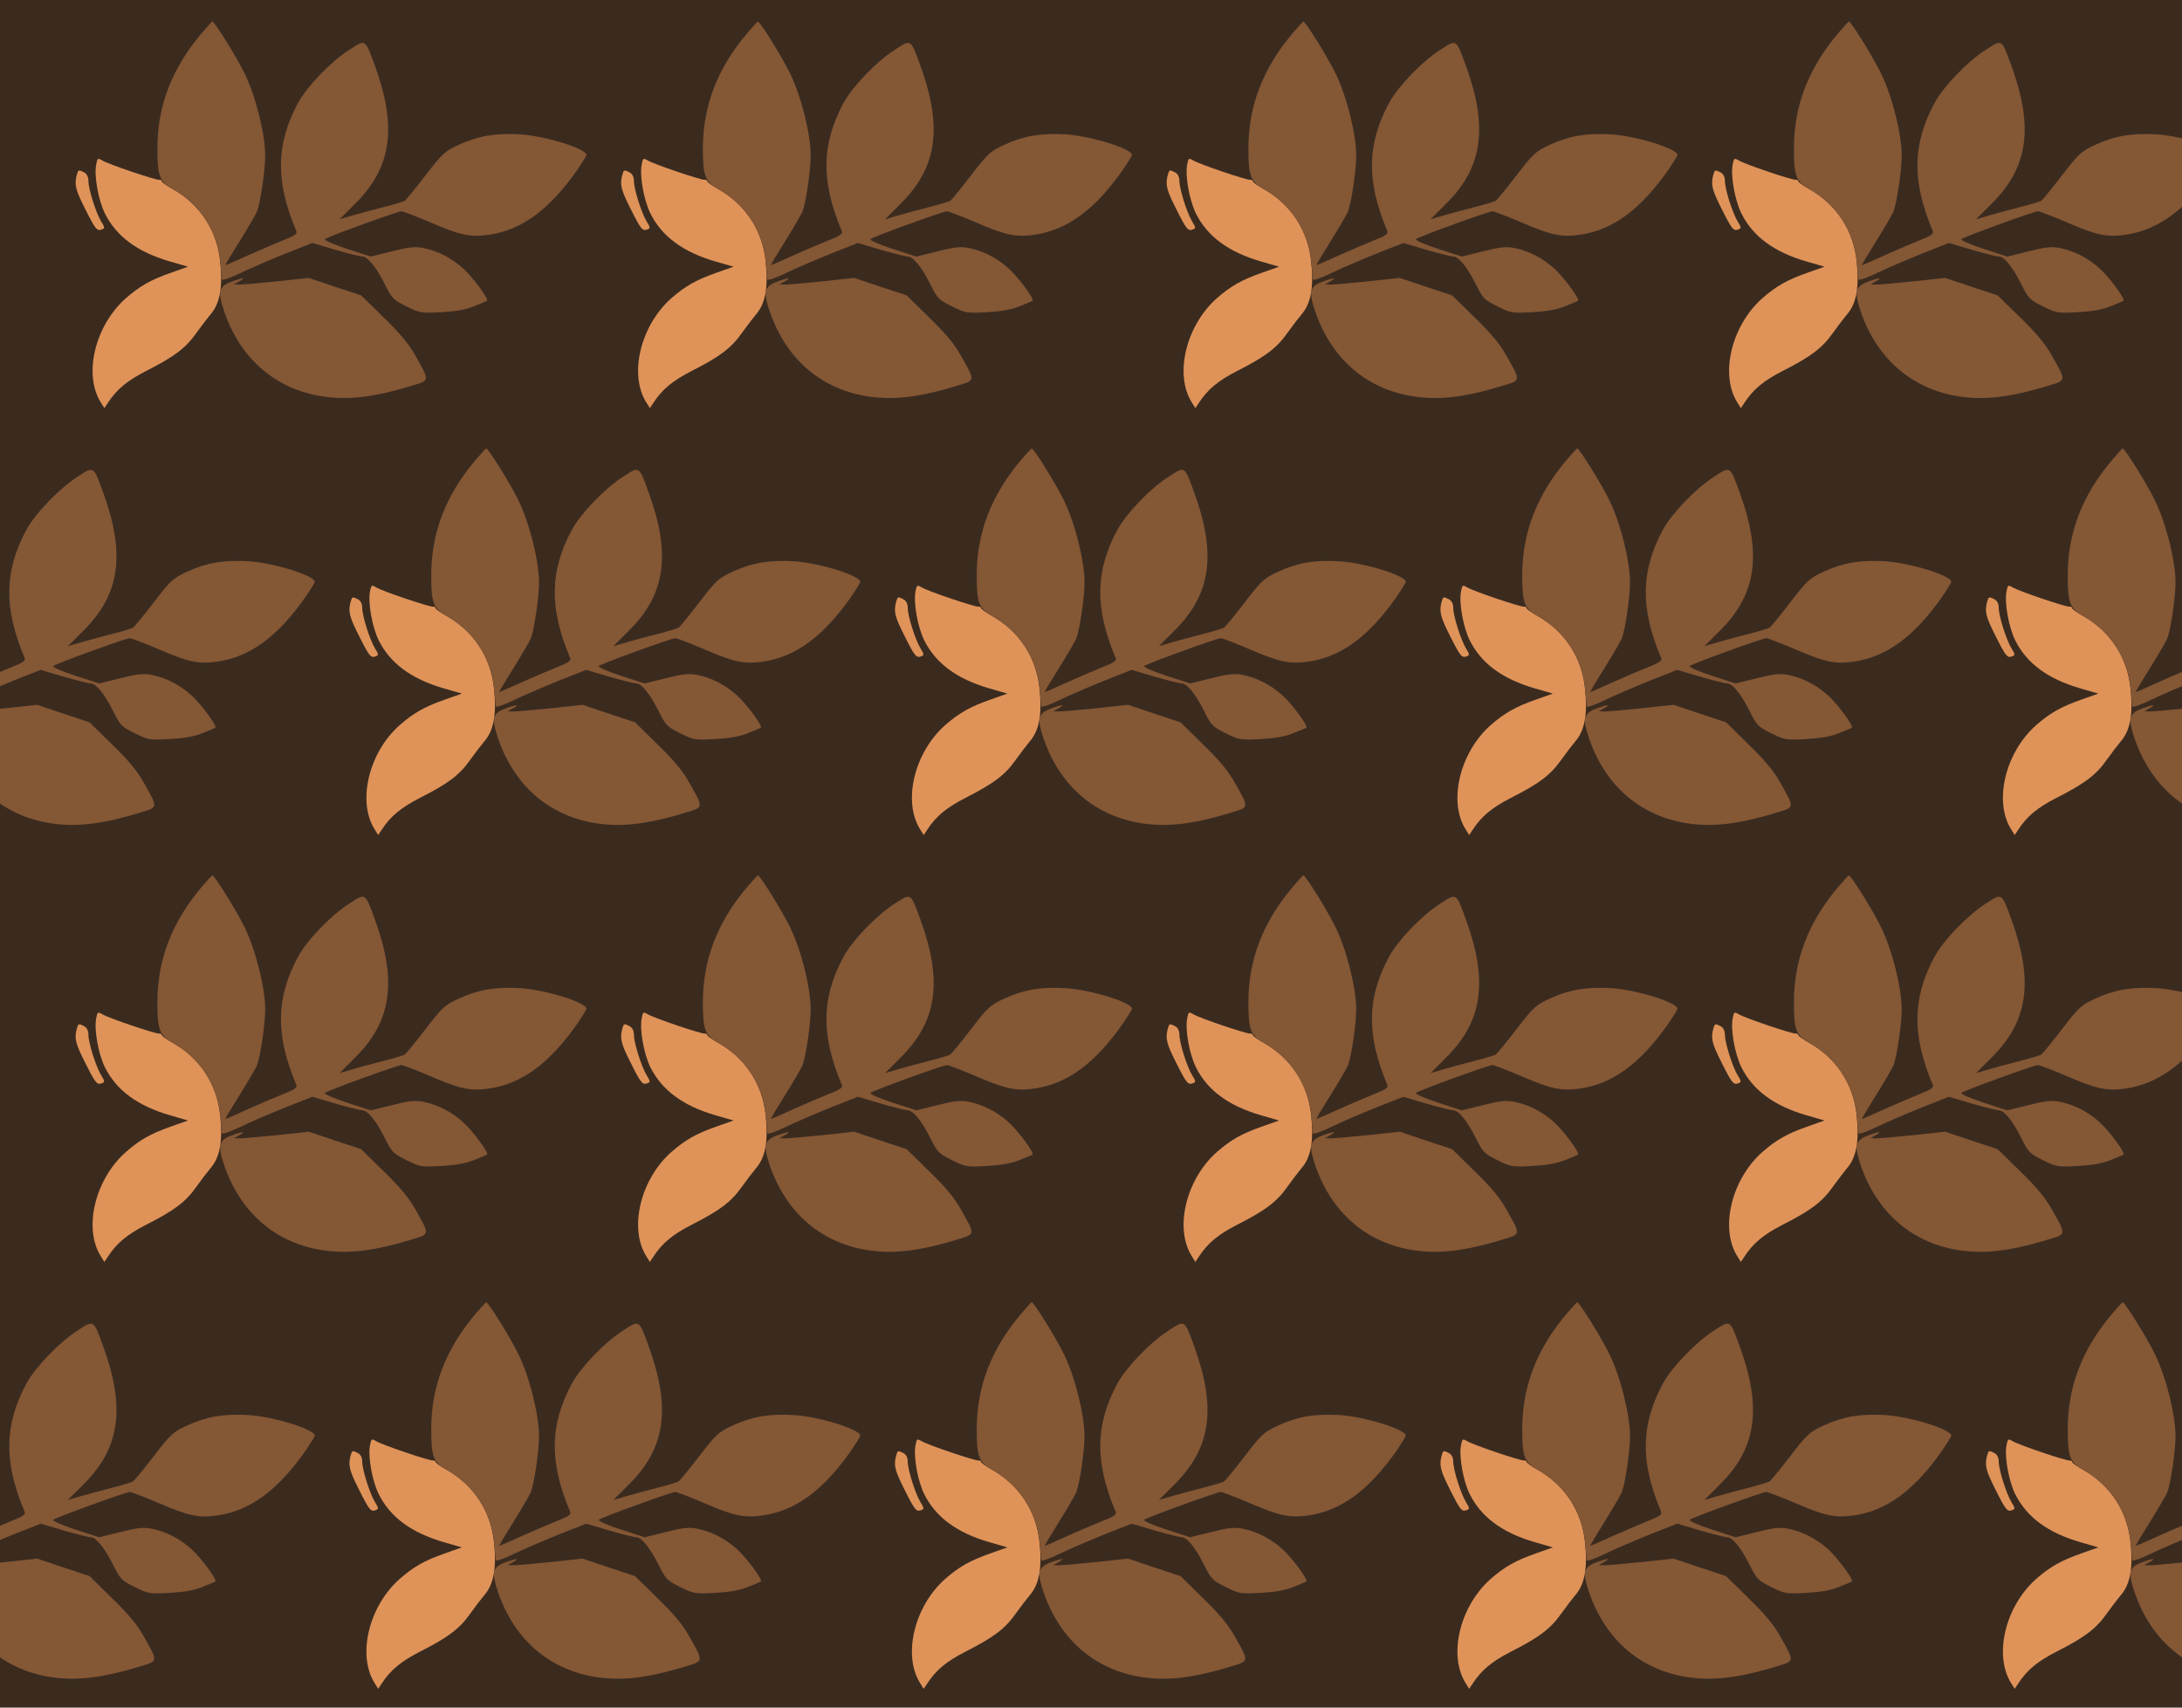 <?xml version="1.0" standalone="no"?>
<!DOCTYPE svg PUBLIC "-//W3C//DTD SVG 20010904//EN"
 "http://www.w3.org/TR/2001/REC-SVG-20010904/DTD/svg10.dtd">
<svg version="1.0" xmlns="http://www.w3.org/2000/svg" width="1012pt" height="792pt" viewBox="0 0 1012 792" preserveAspectRatio = "xMidYMid meet" >
<rect width="1012" height="792" fill="#3B2B1F"/>
<g id="row0" transform="translate(33,0.0)">
<g id="0" transform="translate(0.0,0)scale(1,1)">

<path d="M26 1168 c-12 -45 -5 -70 39 -157 48 -96 55 -104 78 -95 14 5 13 10 -4 37 -24 40 -59 150 -59 188 0 18 -7 32 -19 39 -27 14 -28 13 -35 -12z" transform="translate(0,198) scale(0.1,-0.1)" stroke="none" fill="#DF9359"/>

<path d="M740 672 c-55 -21 -61 -45 -31 -134 73 -216 230 -356 441 -394 124 -22 248 -9 433 48 81 24 80 21 15 136 -31 56 -71 104 -148 179 l-105 103 -121 40 -122 41 -147 -16 c-81 -8 -159 -15 -174 -15 l-26 1 25 14 c34 19 15 18 -40 -3z" transform="translate(0,198) scale(0.1,-0.1)" stroke="none" fill="#845735"/>

<path d="M116 1216 c-10 -52 10 -163 40 -225 53 -107 151 -180 303 -224 l83 -24 -79 -28 c-94 -33 -145 -62 -209 -118 -144 -127 -199 -356 -115 -486 l15 -24 16 24 c41 63 89 103 179 149 130 66 183 106 232 176 23 32 52 70 64 84 45 51 59 127 46 248 -15 143 -93 263 -218 334 -29 16 -53 33 -53 38 0 4 -6 7 -12 6 -18 -1 -238 73 -264 90 -21 12 -22 11 -28 -20z" transform="translate(0,198) scale(0.1,-0.1)" stroke="none" fill="#DF9359"/>

<path d="M607 1828 c-140 -165 -207 -339 -207 -537 0 -128 10 -153 73 -189 123 -70 203 -192 218 -329 4 -43 8 -83 8 -89 1 -7 40 7 89 31 48 23 142 63 209 90 l122 48 108 -32 c59 -17 115 -31 124 -31 24 0 64 -49 103 -127 34 -68 39 -73 101 -104 63 -31 68 -32 162 -27 68 4 115 12 153 28 30 12 57 23 59 25 8 9 -65 108 -110 149 -55 50 -120 83 -187 96 -38 7 -66 4 -145 -16 l-97 -24 -111 36 c-64 21 -107 40 -102 45 10 10 337 129 355 129 7 0 67 -23 133 -51 139 -60 186 -70 272 -58 153 22 281 116 412 303 22 33 41 63 41 67 0 30 -193 89 -310 96 -115 6 -191 -7 -283 -49 -64 -30 -75 -39 -154 -142 -47 -61 -90 -114 -97 -118 -6 -3 -47 -16 -91 -27 -44 -11 -109 -29 -145 -39 l-65 -19 76 76 c165 166 191 350 89 633 -47 129 -43 127 -120 77 -86 -55 -197 -171 -238 -247 -103 -192 -105 -363 -8 -593 6 -13 -6 -22 -57 -42 -35 -14 -110 -46 -166 -71 -55 -25 -103 -46 -105 -46 -3 0 27 50 66 112 38 61 74 123 80 137 16 42 38 191 38 259 0 99 -43 273 -95 380 -37 77 -140 242 -150 242 -2 0 -24 -24 -48 -52z" transform="translate(0,198) scale(0.1,-0.1)" stroke="none" fill="#845735"/>

</g>

<g id="1" transform="translate(253.0,0)scale(1,1)">

<path d="M26 1168 c-12 -45 -5 -70 39 -157 48 -96 55 -104 78 -95 14 5 13 10 -4 37 -24 40 -59 150 -59 188 0 18 -7 32 -19 39 -27 14 -28 13 -35 -12z" transform="translate(0,198) scale(0.1,-0.1)" stroke="none" fill="#DF9359"/>

<path d="M740 672 c-55 -21 -61 -45 -31 -134 73 -216 230 -356 441 -394 124 -22 248 -9 433 48 81 24 80 21 15 136 -31 56 -71 104 -148 179 l-105 103 -121 40 -122 41 -147 -16 c-81 -8 -159 -15 -174 -15 l-26 1 25 14 c34 19 15 18 -40 -3z" transform="translate(0,198) scale(0.1,-0.1)" stroke="none" fill="#845735"/>

<path d="M116 1216 c-10 -52 10 -163 40 -225 53 -107 151 -180 303 -224 l83 -24 -79 -28 c-94 -33 -145 -62 -209 -118 -144 -127 -199 -356 -115 -486 l15 -24 16 24 c41 63 89 103 179 149 130 66 183 106 232 176 23 32 52 70 64 84 45 51 59 127 46 248 -15 143 -93 263 -218 334 -29 16 -53 33 -53 38 0 4 -6 7 -12 6 -18 -1 -238 73 -264 90 -21 12 -22 11 -28 -20z" transform="translate(0,198) scale(0.1,-0.1)" stroke="none" fill="#DF9359"/>

<path d="M607 1828 c-140 -165 -207 -339 -207 -537 0 -128 10 -153 73 -189 123 -70 203 -192 218 -329 4 -43 8 -83 8 -89 1 -7 40 7 89 31 48 23 142 63 209 90 l122 48 108 -32 c59 -17 115 -31 124 -31 24 0 64 -49 103 -127 34 -68 39 -73 101 -104 63 -31 68 -32 162 -27 68 4 115 12 153 28 30 12 57 23 59 25 8 9 -65 108 -110 149 -55 50 -120 83 -187 96 -38 7 -66 4 -145 -16 l-97 -24 -111 36 c-64 21 -107 40 -102 45 10 10 337 129 355 129 7 0 67 -23 133 -51 139 -60 186 -70 272 -58 153 22 281 116 412 303 22 33 41 63 41 67 0 30 -193 89 -310 96 -115 6 -191 -7 -283 -49 -64 -30 -75 -39 -154 -142 -47 -61 -90 -114 -97 -118 -6 -3 -47 -16 -91 -27 -44 -11 -109 -29 -145 -39 l-65 -19 76 76 c165 166 191 350 89 633 -47 129 -43 127 -120 77 -86 -55 -197 -171 -238 -247 -103 -192 -105 -363 -8 -593 6 -13 -6 -22 -57 -42 -35 -14 -110 -46 -166 -71 -55 -25 -103 -46 -105 -46 -3 0 27 50 66 112 38 61 74 123 80 137 16 42 38 191 38 259 0 99 -43 273 -95 380 -37 77 -140 242 -150 242 -2 0 -24 -24 -48 -52z" transform="translate(0,198) scale(0.1,-0.1)" stroke="none" fill="#845735"/>

</g>

<g id="2" transform="translate(506.0,0)scale(1,1)">

<path d="M26 1168 c-12 -45 -5 -70 39 -157 48 -96 55 -104 78 -95 14 5 13 10 -4 37 -24 40 -59 150 -59 188 0 18 -7 32 -19 39 -27 14 -28 13 -35 -12z" transform="translate(0,198) scale(0.1,-0.1)" stroke="none" fill="#DF9359"/>

<path d="M740 672 c-55 -21 -61 -45 -31 -134 73 -216 230 -356 441 -394 124 -22 248 -9 433 48 81 24 80 21 15 136 -31 56 -71 104 -148 179 l-105 103 -121 40 -122 41 -147 -16 c-81 -8 -159 -15 -174 -15 l-26 1 25 14 c34 19 15 18 -40 -3z" transform="translate(0,198) scale(0.1,-0.1)" stroke="none" fill="#845735"/>

<path d="M116 1216 c-10 -52 10 -163 40 -225 53 -107 151 -180 303 -224 l83 -24 -79 -28 c-94 -33 -145 -62 -209 -118 -144 -127 -199 -356 -115 -486 l15 -24 16 24 c41 63 89 103 179 149 130 66 183 106 232 176 23 32 52 70 64 84 45 51 59 127 46 248 -15 143 -93 263 -218 334 -29 16 -53 33 -53 38 0 4 -6 7 -12 6 -18 -1 -238 73 -264 90 -21 12 -22 11 -28 -20z" transform="translate(0,198) scale(0.1,-0.1)" stroke="none" fill="#DF9359"/>

<path d="M607 1828 c-140 -165 -207 -339 -207 -537 0 -128 10 -153 73 -189 123 -70 203 -192 218 -329 4 -43 8 -83 8 -89 1 -7 40 7 89 31 48 23 142 63 209 90 l122 48 108 -32 c59 -17 115 -31 124 -31 24 0 64 -49 103 -127 34 -68 39 -73 101 -104 63 -31 68 -32 162 -27 68 4 115 12 153 28 30 12 57 23 59 25 8 9 -65 108 -110 149 -55 50 -120 83 -187 96 -38 7 -66 4 -145 -16 l-97 -24 -111 36 c-64 21 -107 40 -102 45 10 10 337 129 355 129 7 0 67 -23 133 -51 139 -60 186 -70 272 -58 153 22 281 116 412 303 22 33 41 63 41 67 0 30 -193 89 -310 96 -115 6 -191 -7 -283 -49 -64 -30 -75 -39 -154 -142 -47 -61 -90 -114 -97 -118 -6 -3 -47 -16 -91 -27 -44 -11 -109 -29 -145 -39 l-65 -19 76 76 c165 166 191 350 89 633 -47 129 -43 127 -120 77 -86 -55 -197 -171 -238 -247 -103 -192 -105 -363 -8 -593 6 -13 -6 -22 -57 -42 -35 -14 -110 -46 -166 -71 -55 -25 -103 -46 -105 -46 -3 0 27 50 66 112 38 61 74 123 80 137 16 42 38 191 38 259 0 99 -43 273 -95 380 -37 77 -140 242 -150 242 -2 0 -24 -24 -48 -52z" transform="translate(0,198) scale(0.1,-0.1)" stroke="none" fill="#845735"/>

</g>

<g id="3" transform="translate(759.0,0)scale(1,1)">

<path d="M26 1168 c-12 -45 -5 -70 39 -157 48 -96 55 -104 78 -95 14 5 13 10 -4 37 -24 40 -59 150 -59 188 0 18 -7 32 -19 39 -27 14 -28 13 -35 -12z" transform="translate(0,198) scale(0.1,-0.1)" stroke="none" fill="#DF9359"/>

<path d="M740 672 c-55 -21 -61 -45 -31 -134 73 -216 230 -356 441 -394 124 -22 248 -9 433 48 81 24 80 21 15 136 -31 56 -71 104 -148 179 l-105 103 -121 40 -122 41 -147 -16 c-81 -8 -159 -15 -174 -15 l-26 1 25 14 c34 19 15 18 -40 -3z" transform="translate(0,198) scale(0.1,-0.1)" stroke="none" fill="#845735"/>

<path d="M116 1216 c-10 -52 10 -163 40 -225 53 -107 151 -180 303 -224 l83 -24 -79 -28 c-94 -33 -145 -62 -209 -118 -144 -127 -199 -356 -115 -486 l15 -24 16 24 c41 63 89 103 179 149 130 66 183 106 232 176 23 32 52 70 64 84 45 51 59 127 46 248 -15 143 -93 263 -218 334 -29 16 -53 33 -53 38 0 4 -6 7 -12 6 -18 -1 -238 73 -264 90 -21 12 -22 11 -28 -20z" transform="translate(0,198) scale(0.1,-0.1)" stroke="none" fill="#DF9359"/>

<path d="M607 1828 c-140 -165 -207 -339 -207 -537 0 -128 10 -153 73 -189 123 -70 203 -192 218 -329 4 -43 8 -83 8 -89 1 -7 40 7 89 31 48 23 142 63 209 90 l122 48 108 -32 c59 -17 115 -31 124 -31 24 0 64 -49 103 -127 34 -68 39 -73 101 -104 63 -31 68 -32 162 -27 68 4 115 12 153 28 30 12 57 23 59 25 8 9 -65 108 -110 149 -55 50 -120 83 -187 96 -38 7 -66 4 -145 -16 l-97 -24 -111 36 c-64 21 -107 40 -102 45 10 10 337 129 355 129 7 0 67 -23 133 -51 139 -60 186 -70 272 -58 153 22 281 116 412 303 22 33 41 63 41 67 0 30 -193 89 -310 96 -115 6 -191 -7 -283 -49 -64 -30 -75 -39 -154 -142 -47 -61 -90 -114 -97 -118 -6 -3 -47 -16 -91 -27 -44 -11 -109 -29 -145 -39 l-65 -19 76 76 c165 166 191 350 89 633 -47 129 -43 127 -120 77 -86 -55 -197 -171 -238 -247 -103 -192 -105 -363 -8 -593 6 -13 -6 -22 -57 -42 -35 -14 -110 -46 -166 -71 -55 -25 -103 -46 -105 -46 -3 0 27 50 66 112 38 61 74 123 80 137 16 42 38 191 38 259 0 99 -43 273 -95 380 -37 77 -140 242 -150 242 -2 0 -24 -24 -48 -52z" transform="translate(0,198) scale(0.1,-0.1)" stroke="none" fill="#845735"/>

</g>

<g id="4" transform="translate(1012.0,0)scale(1,1)">

<path d="M26 1168 c-12 -45 -5 -70 39 -157 48 -96 55 -104 78 -95 14 5 13 10 -4 37 -24 40 -59 150 -59 188 0 18 -7 32 -19 39 -27 14 -28 13 -35 -12z" transform="translate(0,198) scale(0.1,-0.1)" stroke="none" fill="#DF9359"/>

<path d="M740 672 c-55 -21 -61 -45 -31 -134 73 -216 230 -356 441 -394 124 -22 248 -9 433 48 81 24 80 21 15 136 -31 56 -71 104 -148 179 l-105 103 -121 40 -122 41 -147 -16 c-81 -8 -159 -15 -174 -15 l-26 1 25 14 c34 19 15 18 -40 -3z" transform="translate(0,198) scale(0.1,-0.1)" stroke="none" fill="#845735"/>

<path d="M116 1216 c-10 -52 10 -163 40 -225 53 -107 151 -180 303 -224 l83 -24 -79 -28 c-94 -33 -145 -62 -209 -118 -144 -127 -199 -356 -115 -486 l15 -24 16 24 c41 63 89 103 179 149 130 66 183 106 232 176 23 32 52 70 64 84 45 51 59 127 46 248 -15 143 -93 263 -218 334 -29 16 -53 33 -53 38 0 4 -6 7 -12 6 -18 -1 -238 73 -264 90 -21 12 -22 11 -28 -20z" transform="translate(0,198) scale(0.1,-0.1)" stroke="none" fill="#DF9359"/>

<path d="M607 1828 c-140 -165 -207 -339 -207 -537 0 -128 10 -153 73 -189 123 -70 203 -192 218 -329 4 -43 8 -83 8 -89 1 -7 40 7 89 31 48 23 142 63 209 90 l122 48 108 -32 c59 -17 115 -31 124 -31 24 0 64 -49 103 -127 34 -68 39 -73 101 -104 63 -31 68 -32 162 -27 68 4 115 12 153 28 30 12 57 23 59 25 8 9 -65 108 -110 149 -55 50 -120 83 -187 96 -38 7 -66 4 -145 -16 l-97 -24 -111 36 c-64 21 -107 40 -102 45 10 10 337 129 355 129 7 0 67 -23 133 -51 139 -60 186 -70 272 -58 153 22 281 116 412 303 22 33 41 63 41 67 0 30 -193 89 -310 96 -115 6 -191 -7 -283 -49 -64 -30 -75 -39 -154 -142 -47 -61 -90 -114 -97 -118 -6 -3 -47 -16 -91 -27 -44 -11 -109 -29 -145 -39 l-65 -19 76 76 c165 166 191 350 89 633 -47 129 -43 127 -120 77 -86 -55 -197 -171 -238 -247 -103 -192 -105 -363 -8 -593 6 -13 -6 -22 -57 -42 -35 -14 -110 -46 -166 -71 -55 -25 -103 -46 -105 -46 -3 0 27 50 66 112 38 61 74 123 80 137 16 42 38 191 38 259 0 99 -43 273 -95 380 -37 77 -140 242 -150 242 -2 0 -24 -24 -48 -52z" transform="translate(0,198) scale(0.1,-0.1)" stroke="none" fill="#845735"/>

</g>

</g>
<g id="row1" transform="translate(-93,198.0)">
<g id="0" transform="translate(0.0,0)scale(1,1)">

<path d="M26 1168 c-12 -45 -5 -70 39 -157 48 -96 55 -104 78 -95 14 5 13 10 -4 37 -24 40 -59 150 -59 188 0 18 -7 32 -19 39 -27 14 -28 13 -35 -12z" transform="translate(0,198) scale(0.1,-0.1)" stroke="none" fill="#DF9359"/>

<path d="M740 672 c-55 -21 -61 -45 -31 -134 73 -216 230 -356 441 -394 124 -22 248 -9 433 48 81 24 80 21 15 136 -31 56 -71 104 -148 179 l-105 103 -121 40 -122 41 -147 -16 c-81 -8 -159 -15 -174 -15 l-26 1 25 14 c34 19 15 18 -40 -3z" transform="translate(0,198) scale(0.1,-0.1)" stroke="none" fill="#845735"/>

<path d="M116 1216 c-10 -52 10 -163 40 -225 53 -107 151 -180 303 -224 l83 -24 -79 -28 c-94 -33 -145 -62 -209 -118 -144 -127 -199 -356 -115 -486 l15 -24 16 24 c41 63 89 103 179 149 130 66 183 106 232 176 23 32 52 70 64 84 45 51 59 127 46 248 -15 143 -93 263 -218 334 -29 16 -53 33 -53 38 0 4 -6 7 -12 6 -18 -1 -238 73 -264 90 -21 12 -22 11 -28 -20z" transform="translate(0,198) scale(0.1,-0.1)" stroke="none" fill="#DF9359"/>

<path d="M607 1828 c-140 -165 -207 -339 -207 -537 0 -128 10 -153 73 -189 123 -70 203 -192 218 -329 4 -43 8 -83 8 -89 1 -7 40 7 89 31 48 23 142 63 209 90 l122 48 108 -32 c59 -17 115 -31 124 -31 24 0 64 -49 103 -127 34 -68 39 -73 101 -104 63 -31 68 -32 162 -27 68 4 115 12 153 28 30 12 57 23 59 25 8 9 -65 108 -110 149 -55 50 -120 83 -187 96 -38 7 -66 4 -145 -16 l-97 -24 -111 36 c-64 21 -107 40 -102 45 10 10 337 129 355 129 7 0 67 -23 133 -51 139 -60 186 -70 272 -58 153 22 281 116 412 303 22 33 41 63 41 67 0 30 -193 89 -310 96 -115 6 -191 -7 -283 -49 -64 -30 -75 -39 -154 -142 -47 -61 -90 -114 -97 -118 -6 -3 -47 -16 -91 -27 -44 -11 -109 -29 -145 -39 l-65 -19 76 76 c165 166 191 350 89 633 -47 129 -43 127 -120 77 -86 -55 -197 -171 -238 -247 -103 -192 -105 -363 -8 -593 6 -13 -6 -22 -57 -42 -35 -14 -110 -46 -166 -71 -55 -25 -103 -46 -105 -46 -3 0 27 50 66 112 38 61 74 123 80 137 16 42 38 191 38 259 0 99 -43 273 -95 380 -37 77 -140 242 -150 242 -2 0 -24 -24 -48 -52z" transform="translate(0,198) scale(0.1,-0.1)" stroke="none" fill="#845735"/>

</g>

<g id="1" transform="translate(253.0,0)scale(1,1)">

<path d="M26 1168 c-12 -45 -5 -70 39 -157 48 -96 55 -104 78 -95 14 5 13 10 -4 37 -24 40 -59 150 -59 188 0 18 -7 32 -19 39 -27 14 -28 13 -35 -12z" transform="translate(0,198) scale(0.1,-0.1)" stroke="none" fill="#DF9359"/>

<path d="M740 672 c-55 -21 -61 -45 -31 -134 73 -216 230 -356 441 -394 124 -22 248 -9 433 48 81 24 80 21 15 136 -31 56 -71 104 -148 179 l-105 103 -121 40 -122 41 -147 -16 c-81 -8 -159 -15 -174 -15 l-26 1 25 14 c34 19 15 18 -40 -3z" transform="translate(0,198) scale(0.1,-0.1)" stroke="none" fill="#845735"/>

<path d="M116 1216 c-10 -52 10 -163 40 -225 53 -107 151 -180 303 -224 l83 -24 -79 -28 c-94 -33 -145 -62 -209 -118 -144 -127 -199 -356 -115 -486 l15 -24 16 24 c41 63 89 103 179 149 130 66 183 106 232 176 23 32 52 70 64 84 45 51 59 127 46 248 -15 143 -93 263 -218 334 -29 16 -53 33 -53 38 0 4 -6 7 -12 6 -18 -1 -238 73 -264 90 -21 12 -22 11 -28 -20z" transform="translate(0,198) scale(0.1,-0.1)" stroke="none" fill="#DF9359"/>

<path d="M607 1828 c-140 -165 -207 -339 -207 -537 0 -128 10 -153 73 -189 123 -70 203 -192 218 -329 4 -43 8 -83 8 -89 1 -7 40 7 89 31 48 23 142 63 209 90 l122 48 108 -32 c59 -17 115 -31 124 -31 24 0 64 -49 103 -127 34 -68 39 -73 101 -104 63 -31 68 -32 162 -27 68 4 115 12 153 28 30 12 57 23 59 25 8 9 -65 108 -110 149 -55 50 -120 83 -187 96 -38 7 -66 4 -145 -16 l-97 -24 -111 36 c-64 21 -107 40 -102 45 10 10 337 129 355 129 7 0 67 -23 133 -51 139 -60 186 -70 272 -58 153 22 281 116 412 303 22 33 41 63 41 67 0 30 -193 89 -310 96 -115 6 -191 -7 -283 -49 -64 -30 -75 -39 -154 -142 -47 -61 -90 -114 -97 -118 -6 -3 -47 -16 -91 -27 -44 -11 -109 -29 -145 -39 l-65 -19 76 76 c165 166 191 350 89 633 -47 129 -43 127 -120 77 -86 -55 -197 -171 -238 -247 -103 -192 -105 -363 -8 -593 6 -13 -6 -22 -57 -42 -35 -14 -110 -46 -166 -71 -55 -25 -103 -46 -105 -46 -3 0 27 50 66 112 38 61 74 123 80 137 16 42 38 191 38 259 0 99 -43 273 -95 380 -37 77 -140 242 -150 242 -2 0 -24 -24 -48 -52z" transform="translate(0,198) scale(0.1,-0.1)" stroke="none" fill="#845735"/>

</g>

<g id="2" transform="translate(506.0,0)scale(1,1)">

<path d="M26 1168 c-12 -45 -5 -70 39 -157 48 -96 55 -104 78 -95 14 5 13 10 -4 37 -24 40 -59 150 -59 188 0 18 -7 32 -19 39 -27 14 -28 13 -35 -12z" transform="translate(0,198) scale(0.1,-0.1)" stroke="none" fill="#DF9359"/>

<path d="M740 672 c-55 -21 -61 -45 -31 -134 73 -216 230 -356 441 -394 124 -22 248 -9 433 48 81 24 80 21 15 136 -31 56 -71 104 -148 179 l-105 103 -121 40 -122 41 -147 -16 c-81 -8 -159 -15 -174 -15 l-26 1 25 14 c34 19 15 18 -40 -3z" transform="translate(0,198) scale(0.1,-0.1)" stroke="none" fill="#845735"/>

<path d="M116 1216 c-10 -52 10 -163 40 -225 53 -107 151 -180 303 -224 l83 -24 -79 -28 c-94 -33 -145 -62 -209 -118 -144 -127 -199 -356 -115 -486 l15 -24 16 24 c41 63 89 103 179 149 130 66 183 106 232 176 23 32 52 70 64 84 45 51 59 127 46 248 -15 143 -93 263 -218 334 -29 16 -53 33 -53 38 0 4 -6 7 -12 6 -18 -1 -238 73 -264 90 -21 12 -22 11 -28 -20z" transform="translate(0,198) scale(0.1,-0.1)" stroke="none" fill="#DF9359"/>

<path d="M607 1828 c-140 -165 -207 -339 -207 -537 0 -128 10 -153 73 -189 123 -70 203 -192 218 -329 4 -43 8 -83 8 -89 1 -7 40 7 89 31 48 23 142 63 209 90 l122 48 108 -32 c59 -17 115 -31 124 -31 24 0 64 -49 103 -127 34 -68 39 -73 101 -104 63 -31 68 -32 162 -27 68 4 115 12 153 28 30 12 57 23 59 25 8 9 -65 108 -110 149 -55 50 -120 83 -187 96 -38 7 -66 4 -145 -16 l-97 -24 -111 36 c-64 21 -107 40 -102 45 10 10 337 129 355 129 7 0 67 -23 133 -51 139 -60 186 -70 272 -58 153 22 281 116 412 303 22 33 41 63 41 67 0 30 -193 89 -310 96 -115 6 -191 -7 -283 -49 -64 -30 -75 -39 -154 -142 -47 -61 -90 -114 -97 -118 -6 -3 -47 -16 -91 -27 -44 -11 -109 -29 -145 -39 l-65 -19 76 76 c165 166 191 350 89 633 -47 129 -43 127 -120 77 -86 -55 -197 -171 -238 -247 -103 -192 -105 -363 -8 -593 6 -13 -6 -22 -57 -42 -35 -14 -110 -46 -166 -71 -55 -25 -103 -46 -105 -46 -3 0 27 50 66 112 38 61 74 123 80 137 16 42 38 191 38 259 0 99 -43 273 -95 380 -37 77 -140 242 -150 242 -2 0 -24 -24 -48 -52z" transform="translate(0,198) scale(0.1,-0.1)" stroke="none" fill="#845735"/>

</g>

<g id="3" transform="translate(759.0,0)scale(1,1)">

<path d="M26 1168 c-12 -45 -5 -70 39 -157 48 -96 55 -104 78 -95 14 5 13 10 -4 37 -24 40 -59 150 -59 188 0 18 -7 32 -19 39 -27 14 -28 13 -35 -12z" transform="translate(0,198) scale(0.1,-0.1)" stroke="none" fill="#DF9359"/>

<path d="M740 672 c-55 -21 -61 -45 -31 -134 73 -216 230 -356 441 -394 124 -22 248 -9 433 48 81 24 80 21 15 136 -31 56 -71 104 -148 179 l-105 103 -121 40 -122 41 -147 -16 c-81 -8 -159 -15 -174 -15 l-26 1 25 14 c34 19 15 18 -40 -3z" transform="translate(0,198) scale(0.1,-0.1)" stroke="none" fill="#845735"/>

<path d="M116 1216 c-10 -52 10 -163 40 -225 53 -107 151 -180 303 -224 l83 -24 -79 -28 c-94 -33 -145 -62 -209 -118 -144 -127 -199 -356 -115 -486 l15 -24 16 24 c41 63 89 103 179 149 130 66 183 106 232 176 23 32 52 70 64 84 45 51 59 127 46 248 -15 143 -93 263 -218 334 -29 16 -53 33 -53 38 0 4 -6 7 -12 6 -18 -1 -238 73 -264 90 -21 12 -22 11 -28 -20z" transform="translate(0,198) scale(0.1,-0.1)" stroke="none" fill="#DF9359"/>

<path d="M607 1828 c-140 -165 -207 -339 -207 -537 0 -128 10 -153 73 -189 123 -70 203 -192 218 -329 4 -43 8 -83 8 -89 1 -7 40 7 89 31 48 23 142 63 209 90 l122 48 108 -32 c59 -17 115 -31 124 -31 24 0 64 -49 103 -127 34 -68 39 -73 101 -104 63 -31 68 -32 162 -27 68 4 115 12 153 28 30 12 57 23 59 25 8 9 -65 108 -110 149 -55 50 -120 83 -187 96 -38 7 -66 4 -145 -16 l-97 -24 -111 36 c-64 21 -107 40 -102 45 10 10 337 129 355 129 7 0 67 -23 133 -51 139 -60 186 -70 272 -58 153 22 281 116 412 303 22 33 41 63 41 67 0 30 -193 89 -310 96 -115 6 -191 -7 -283 -49 -64 -30 -75 -39 -154 -142 -47 -61 -90 -114 -97 -118 -6 -3 -47 -16 -91 -27 -44 -11 -109 -29 -145 -39 l-65 -19 76 76 c165 166 191 350 89 633 -47 129 -43 127 -120 77 -86 -55 -197 -171 -238 -247 -103 -192 -105 -363 -8 -593 6 -13 -6 -22 -57 -42 -35 -14 -110 -46 -166 -71 -55 -25 -103 -46 -105 -46 -3 0 27 50 66 112 38 61 74 123 80 137 16 42 38 191 38 259 0 99 -43 273 -95 380 -37 77 -140 242 -150 242 -2 0 -24 -24 -48 -52z" transform="translate(0,198) scale(0.1,-0.1)" stroke="none" fill="#845735"/>

</g>

<g id="4" transform="translate(1012.0,0)scale(1,1)">

<path d="M26 1168 c-12 -45 -5 -70 39 -157 48 -96 55 -104 78 -95 14 5 13 10 -4 37 -24 40 -59 150 -59 188 0 18 -7 32 -19 39 -27 14 -28 13 -35 -12z" transform="translate(0,198) scale(0.1,-0.1)" stroke="none" fill="#DF9359"/>

<path d="M740 672 c-55 -21 -61 -45 -31 -134 73 -216 230 -356 441 -394 124 -22 248 -9 433 48 81 24 80 21 15 136 -31 56 -71 104 -148 179 l-105 103 -121 40 -122 41 -147 -16 c-81 -8 -159 -15 -174 -15 l-26 1 25 14 c34 19 15 18 -40 -3z" transform="translate(0,198) scale(0.1,-0.1)" stroke="none" fill="#845735"/>

<path d="M116 1216 c-10 -52 10 -163 40 -225 53 -107 151 -180 303 -224 l83 -24 -79 -28 c-94 -33 -145 -62 -209 -118 -144 -127 -199 -356 -115 -486 l15 -24 16 24 c41 63 89 103 179 149 130 66 183 106 232 176 23 32 52 70 64 84 45 51 59 127 46 248 -15 143 -93 263 -218 334 -29 16 -53 33 -53 38 0 4 -6 7 -12 6 -18 -1 -238 73 -264 90 -21 12 -22 11 -28 -20z" transform="translate(0,198) scale(0.1,-0.1)" stroke="none" fill="#DF9359"/>

<path d="M607 1828 c-140 -165 -207 -339 -207 -537 0 -128 10 -153 73 -189 123 -70 203 -192 218 -329 4 -43 8 -83 8 -89 1 -7 40 7 89 31 48 23 142 63 209 90 l122 48 108 -32 c59 -17 115 -31 124 -31 24 0 64 -49 103 -127 34 -68 39 -73 101 -104 63 -31 68 -32 162 -27 68 4 115 12 153 28 30 12 57 23 59 25 8 9 -65 108 -110 149 -55 50 -120 83 -187 96 -38 7 -66 4 -145 -16 l-97 -24 -111 36 c-64 21 -107 40 -102 45 10 10 337 129 355 129 7 0 67 -23 133 -51 139 -60 186 -70 272 -58 153 22 281 116 412 303 22 33 41 63 41 67 0 30 -193 89 -310 96 -115 6 -191 -7 -283 -49 -64 -30 -75 -39 -154 -142 -47 -61 -90 -114 -97 -118 -6 -3 -47 -16 -91 -27 -44 -11 -109 -29 -145 -39 l-65 -19 76 76 c165 166 191 350 89 633 -47 129 -43 127 -120 77 -86 -55 -197 -171 -238 -247 -103 -192 -105 -363 -8 -593 6 -13 -6 -22 -57 -42 -35 -14 -110 -46 -166 -71 -55 -25 -103 -46 -105 -46 -3 0 27 50 66 112 38 61 74 123 80 137 16 42 38 191 38 259 0 99 -43 273 -95 380 -37 77 -140 242 -150 242 -2 0 -24 -24 -48 -52z" transform="translate(0,198) scale(0.1,-0.1)" stroke="none" fill="#845735"/>

</g>

</g>
<g id="row2" transform="translate(33,396.0)">
<g id="0" transform="translate(0.0,0)scale(1,1)">

<path d="M26 1168 c-12 -45 -5 -70 39 -157 48 -96 55 -104 78 -95 14 5 13 10 -4 37 -24 40 -59 150 -59 188 0 18 -7 32 -19 39 -27 14 -28 13 -35 -12z" transform="translate(0,198) scale(0.1,-0.1)" stroke="none" fill="#DF9359"/>

<path d="M740 672 c-55 -21 -61 -45 -31 -134 73 -216 230 -356 441 -394 124 -22 248 -9 433 48 81 24 80 21 15 136 -31 56 -71 104 -148 179 l-105 103 -121 40 -122 41 -147 -16 c-81 -8 -159 -15 -174 -15 l-26 1 25 14 c34 19 15 18 -40 -3z" transform="translate(0,198) scale(0.1,-0.1)" stroke="none" fill="#845735"/>

<path d="M116 1216 c-10 -52 10 -163 40 -225 53 -107 151 -180 303 -224 l83 -24 -79 -28 c-94 -33 -145 -62 -209 -118 -144 -127 -199 -356 -115 -486 l15 -24 16 24 c41 63 89 103 179 149 130 66 183 106 232 176 23 32 52 70 64 84 45 51 59 127 46 248 -15 143 -93 263 -218 334 -29 16 -53 33 -53 38 0 4 -6 7 -12 6 -18 -1 -238 73 -264 90 -21 12 -22 11 -28 -20z" transform="translate(0,198) scale(0.1,-0.1)" stroke="none" fill="#DF9359"/>

<path d="M607 1828 c-140 -165 -207 -339 -207 -537 0 -128 10 -153 73 -189 123 -70 203 -192 218 -329 4 -43 8 -83 8 -89 1 -7 40 7 89 31 48 23 142 63 209 90 l122 48 108 -32 c59 -17 115 -31 124 -31 24 0 64 -49 103 -127 34 -68 39 -73 101 -104 63 -31 68 -32 162 -27 68 4 115 12 153 28 30 12 57 23 59 25 8 9 -65 108 -110 149 -55 50 -120 83 -187 96 -38 7 -66 4 -145 -16 l-97 -24 -111 36 c-64 21 -107 40 -102 45 10 10 337 129 355 129 7 0 67 -23 133 -51 139 -60 186 -70 272 -58 153 22 281 116 412 303 22 33 41 63 41 67 0 30 -193 89 -310 96 -115 6 -191 -7 -283 -49 -64 -30 -75 -39 -154 -142 -47 -61 -90 -114 -97 -118 -6 -3 -47 -16 -91 -27 -44 -11 -109 -29 -145 -39 l-65 -19 76 76 c165 166 191 350 89 633 -47 129 -43 127 -120 77 -86 -55 -197 -171 -238 -247 -103 -192 -105 -363 -8 -593 6 -13 -6 -22 -57 -42 -35 -14 -110 -46 -166 -71 -55 -25 -103 -46 -105 -46 -3 0 27 50 66 112 38 61 74 123 80 137 16 42 38 191 38 259 0 99 -43 273 -95 380 -37 77 -140 242 -150 242 -2 0 -24 -24 -48 -52z" transform="translate(0,198) scale(0.1,-0.1)" stroke="none" fill="#845735"/>

</g>

<g id="1" transform="translate(253.0,0)scale(1,1)">

<path d="M26 1168 c-12 -45 -5 -70 39 -157 48 -96 55 -104 78 -95 14 5 13 10 -4 37 -24 40 -59 150 -59 188 0 18 -7 32 -19 39 -27 14 -28 13 -35 -12z" transform="translate(0,198) scale(0.1,-0.1)" stroke="none" fill="#DF9359"/>

<path d="M740 672 c-55 -21 -61 -45 -31 -134 73 -216 230 -356 441 -394 124 -22 248 -9 433 48 81 24 80 21 15 136 -31 56 -71 104 -148 179 l-105 103 -121 40 -122 41 -147 -16 c-81 -8 -159 -15 -174 -15 l-26 1 25 14 c34 19 15 18 -40 -3z" transform="translate(0,198) scale(0.1,-0.1)" stroke="none" fill="#845735"/>

<path d="M116 1216 c-10 -52 10 -163 40 -225 53 -107 151 -180 303 -224 l83 -24 -79 -28 c-94 -33 -145 -62 -209 -118 -144 -127 -199 -356 -115 -486 l15 -24 16 24 c41 63 89 103 179 149 130 66 183 106 232 176 23 32 52 70 64 84 45 51 59 127 46 248 -15 143 -93 263 -218 334 -29 16 -53 33 -53 38 0 4 -6 7 -12 6 -18 -1 -238 73 -264 90 -21 12 -22 11 -28 -20z" transform="translate(0,198) scale(0.1,-0.1)" stroke="none" fill="#DF9359"/>

<path d="M607 1828 c-140 -165 -207 -339 -207 -537 0 -128 10 -153 73 -189 123 -70 203 -192 218 -329 4 -43 8 -83 8 -89 1 -7 40 7 89 31 48 23 142 63 209 90 l122 48 108 -32 c59 -17 115 -31 124 -31 24 0 64 -49 103 -127 34 -68 39 -73 101 -104 63 -31 68 -32 162 -27 68 4 115 12 153 28 30 12 57 23 59 25 8 9 -65 108 -110 149 -55 50 -120 83 -187 96 -38 7 -66 4 -145 -16 l-97 -24 -111 36 c-64 21 -107 40 -102 45 10 10 337 129 355 129 7 0 67 -23 133 -51 139 -60 186 -70 272 -58 153 22 281 116 412 303 22 33 41 63 41 67 0 30 -193 89 -310 96 -115 6 -191 -7 -283 -49 -64 -30 -75 -39 -154 -142 -47 -61 -90 -114 -97 -118 -6 -3 -47 -16 -91 -27 -44 -11 -109 -29 -145 -39 l-65 -19 76 76 c165 166 191 350 89 633 -47 129 -43 127 -120 77 -86 -55 -197 -171 -238 -247 -103 -192 -105 -363 -8 -593 6 -13 -6 -22 -57 -42 -35 -14 -110 -46 -166 -71 -55 -25 -103 -46 -105 -46 -3 0 27 50 66 112 38 61 74 123 80 137 16 42 38 191 38 259 0 99 -43 273 -95 380 -37 77 -140 242 -150 242 -2 0 -24 -24 -48 -52z" transform="translate(0,198) scale(0.1,-0.1)" stroke="none" fill="#845735"/>

</g>

<g id="2" transform="translate(506.0,0)scale(1,1)">

<path d="M26 1168 c-12 -45 -5 -70 39 -157 48 -96 55 -104 78 -95 14 5 13 10 -4 37 -24 40 -59 150 -59 188 0 18 -7 32 -19 39 -27 14 -28 13 -35 -12z" transform="translate(0,198) scale(0.1,-0.1)" stroke="none" fill="#DF9359"/>

<path d="M740 672 c-55 -21 -61 -45 -31 -134 73 -216 230 -356 441 -394 124 -22 248 -9 433 48 81 24 80 21 15 136 -31 56 -71 104 -148 179 l-105 103 -121 40 -122 41 -147 -16 c-81 -8 -159 -15 -174 -15 l-26 1 25 14 c34 19 15 18 -40 -3z" transform="translate(0,198) scale(0.1,-0.1)" stroke="none" fill="#845735"/>

<path d="M116 1216 c-10 -52 10 -163 40 -225 53 -107 151 -180 303 -224 l83 -24 -79 -28 c-94 -33 -145 -62 -209 -118 -144 -127 -199 -356 -115 -486 l15 -24 16 24 c41 63 89 103 179 149 130 66 183 106 232 176 23 32 52 70 64 84 45 51 59 127 46 248 -15 143 -93 263 -218 334 -29 16 -53 33 -53 38 0 4 -6 7 -12 6 -18 -1 -238 73 -264 90 -21 12 -22 11 -28 -20z" transform="translate(0,198) scale(0.1,-0.1)" stroke="none" fill="#DF9359"/>

<path d="M607 1828 c-140 -165 -207 -339 -207 -537 0 -128 10 -153 73 -189 123 -70 203 -192 218 -329 4 -43 8 -83 8 -89 1 -7 40 7 89 31 48 23 142 63 209 90 l122 48 108 -32 c59 -17 115 -31 124 -31 24 0 64 -49 103 -127 34 -68 39 -73 101 -104 63 -31 68 -32 162 -27 68 4 115 12 153 28 30 12 57 23 59 25 8 9 -65 108 -110 149 -55 50 -120 83 -187 96 -38 7 -66 4 -145 -16 l-97 -24 -111 36 c-64 21 -107 40 -102 45 10 10 337 129 355 129 7 0 67 -23 133 -51 139 -60 186 -70 272 -58 153 22 281 116 412 303 22 33 41 63 41 67 0 30 -193 89 -310 96 -115 6 -191 -7 -283 -49 -64 -30 -75 -39 -154 -142 -47 -61 -90 -114 -97 -118 -6 -3 -47 -16 -91 -27 -44 -11 -109 -29 -145 -39 l-65 -19 76 76 c165 166 191 350 89 633 -47 129 -43 127 -120 77 -86 -55 -197 -171 -238 -247 -103 -192 -105 -363 -8 -593 6 -13 -6 -22 -57 -42 -35 -14 -110 -46 -166 -71 -55 -25 -103 -46 -105 -46 -3 0 27 50 66 112 38 61 74 123 80 137 16 42 38 191 38 259 0 99 -43 273 -95 380 -37 77 -140 242 -150 242 -2 0 -24 -24 -48 -52z" transform="translate(0,198) scale(0.1,-0.1)" stroke="none" fill="#845735"/>

</g>

<g id="3" transform="translate(759.0,0)scale(1,1)">

<path d="M26 1168 c-12 -45 -5 -70 39 -157 48 -96 55 -104 78 -95 14 5 13 10 -4 37 -24 40 -59 150 -59 188 0 18 -7 32 -19 39 -27 14 -28 13 -35 -12z" transform="translate(0,198) scale(0.1,-0.1)" stroke="none" fill="#DF9359"/>

<path d="M740 672 c-55 -21 -61 -45 -31 -134 73 -216 230 -356 441 -394 124 -22 248 -9 433 48 81 24 80 21 15 136 -31 56 -71 104 -148 179 l-105 103 -121 40 -122 41 -147 -16 c-81 -8 -159 -15 -174 -15 l-26 1 25 14 c34 19 15 18 -40 -3z" transform="translate(0,198) scale(0.1,-0.1)" stroke="none" fill="#845735"/>

<path d="M116 1216 c-10 -52 10 -163 40 -225 53 -107 151 -180 303 -224 l83 -24 -79 -28 c-94 -33 -145 -62 -209 -118 -144 -127 -199 -356 -115 -486 l15 -24 16 24 c41 63 89 103 179 149 130 66 183 106 232 176 23 32 52 70 64 84 45 51 59 127 46 248 -15 143 -93 263 -218 334 -29 16 -53 33 -53 38 0 4 -6 7 -12 6 -18 -1 -238 73 -264 90 -21 12 -22 11 -28 -20z" transform="translate(0,198) scale(0.1,-0.1)" stroke="none" fill="#DF9359"/>

<path d="M607 1828 c-140 -165 -207 -339 -207 -537 0 -128 10 -153 73 -189 123 -70 203 -192 218 -329 4 -43 8 -83 8 -89 1 -7 40 7 89 31 48 23 142 63 209 90 l122 48 108 -32 c59 -17 115 -31 124 -31 24 0 64 -49 103 -127 34 -68 39 -73 101 -104 63 -31 68 -32 162 -27 68 4 115 12 153 28 30 12 57 23 59 25 8 9 -65 108 -110 149 -55 50 -120 83 -187 96 -38 7 -66 4 -145 -16 l-97 -24 -111 36 c-64 21 -107 40 -102 45 10 10 337 129 355 129 7 0 67 -23 133 -51 139 -60 186 -70 272 -58 153 22 281 116 412 303 22 33 41 63 41 67 0 30 -193 89 -310 96 -115 6 -191 -7 -283 -49 -64 -30 -75 -39 -154 -142 -47 -61 -90 -114 -97 -118 -6 -3 -47 -16 -91 -27 -44 -11 -109 -29 -145 -39 l-65 -19 76 76 c165 166 191 350 89 633 -47 129 -43 127 -120 77 -86 -55 -197 -171 -238 -247 -103 -192 -105 -363 -8 -593 6 -13 -6 -22 -57 -42 -35 -14 -110 -46 -166 -71 -55 -25 -103 -46 -105 -46 -3 0 27 50 66 112 38 61 74 123 80 137 16 42 38 191 38 259 0 99 -43 273 -95 380 -37 77 -140 242 -150 242 -2 0 -24 -24 -48 -52z" transform="translate(0,198) scale(0.1,-0.1)" stroke="none" fill="#845735"/>

</g>

<g id="4" transform="translate(1012.0,0)scale(1,1)">

<path d="M26 1168 c-12 -45 -5 -70 39 -157 48 -96 55 -104 78 -95 14 5 13 10 -4 37 -24 40 -59 150 -59 188 0 18 -7 32 -19 39 -27 14 -28 13 -35 -12z" transform="translate(0,198) scale(0.1,-0.1)" stroke="none" fill="#DF9359"/>

<path d="M740 672 c-55 -21 -61 -45 -31 -134 73 -216 230 -356 441 -394 124 -22 248 -9 433 48 81 24 80 21 15 136 -31 56 -71 104 -148 179 l-105 103 -121 40 -122 41 -147 -16 c-81 -8 -159 -15 -174 -15 l-26 1 25 14 c34 19 15 18 -40 -3z" transform="translate(0,198) scale(0.1,-0.1)" stroke="none" fill="#845735"/>

<path d="M116 1216 c-10 -52 10 -163 40 -225 53 -107 151 -180 303 -224 l83 -24 -79 -28 c-94 -33 -145 -62 -209 -118 -144 -127 -199 -356 -115 -486 l15 -24 16 24 c41 63 89 103 179 149 130 66 183 106 232 176 23 32 52 70 64 84 45 51 59 127 46 248 -15 143 -93 263 -218 334 -29 16 -53 33 -53 38 0 4 -6 7 -12 6 -18 -1 -238 73 -264 90 -21 12 -22 11 -28 -20z" transform="translate(0,198) scale(0.1,-0.1)" stroke="none" fill="#DF9359"/>

<path d="M607 1828 c-140 -165 -207 -339 -207 -537 0 -128 10 -153 73 -189 123 -70 203 -192 218 -329 4 -43 8 -83 8 -89 1 -7 40 7 89 31 48 23 142 63 209 90 l122 48 108 -32 c59 -17 115 -31 124 -31 24 0 64 -49 103 -127 34 -68 39 -73 101 -104 63 -31 68 -32 162 -27 68 4 115 12 153 28 30 12 57 23 59 25 8 9 -65 108 -110 149 -55 50 -120 83 -187 96 -38 7 -66 4 -145 -16 l-97 -24 -111 36 c-64 21 -107 40 -102 45 10 10 337 129 355 129 7 0 67 -23 133 -51 139 -60 186 -70 272 -58 153 22 281 116 412 303 22 33 41 63 41 67 0 30 -193 89 -310 96 -115 6 -191 -7 -283 -49 -64 -30 -75 -39 -154 -142 -47 -61 -90 -114 -97 -118 -6 -3 -47 -16 -91 -27 -44 -11 -109 -29 -145 -39 l-65 -19 76 76 c165 166 191 350 89 633 -47 129 -43 127 -120 77 -86 -55 -197 -171 -238 -247 -103 -192 -105 -363 -8 -593 6 -13 -6 -22 -57 -42 -35 -14 -110 -46 -166 -71 -55 -25 -103 -46 -105 -46 -3 0 27 50 66 112 38 61 74 123 80 137 16 42 38 191 38 259 0 99 -43 273 -95 380 -37 77 -140 242 -150 242 -2 0 -24 -24 -48 -52z" transform="translate(0,198) scale(0.1,-0.1)" stroke="none" fill="#845735"/>

</g>

</g>
<g id="row3" transform="translate(-93,594.0)">
<g id="0" transform="translate(0.0,0)scale(1,1)">

<path d="M26 1168 c-12 -45 -5 -70 39 -157 48 -96 55 -104 78 -95 14 5 13 10 -4 37 -24 40 -59 150 -59 188 0 18 -7 32 -19 39 -27 14 -28 13 -35 -12z" transform="translate(0,198) scale(0.1,-0.1)" stroke="none" fill="#DF9359"/>

<path d="M740 672 c-55 -21 -61 -45 -31 -134 73 -216 230 -356 441 -394 124 -22 248 -9 433 48 81 24 80 21 15 136 -31 56 -71 104 -148 179 l-105 103 -121 40 -122 41 -147 -16 c-81 -8 -159 -15 -174 -15 l-26 1 25 14 c34 19 15 18 -40 -3z" transform="translate(0,198) scale(0.1,-0.1)" stroke="none" fill="#845735"/>

<path d="M116 1216 c-10 -52 10 -163 40 -225 53 -107 151 -180 303 -224 l83 -24 -79 -28 c-94 -33 -145 -62 -209 -118 -144 -127 -199 -356 -115 -486 l15 -24 16 24 c41 63 89 103 179 149 130 66 183 106 232 176 23 32 52 70 64 84 45 51 59 127 46 248 -15 143 -93 263 -218 334 -29 16 -53 33 -53 38 0 4 -6 7 -12 6 -18 -1 -238 73 -264 90 -21 12 -22 11 -28 -20z" transform="translate(0,198) scale(0.1,-0.1)" stroke="none" fill="#DF9359"/>

<path d="M607 1828 c-140 -165 -207 -339 -207 -537 0 -128 10 -153 73 -189 123 -70 203 -192 218 -329 4 -43 8 -83 8 -89 1 -7 40 7 89 31 48 23 142 63 209 90 l122 48 108 -32 c59 -17 115 -31 124 -31 24 0 64 -49 103 -127 34 -68 39 -73 101 -104 63 -31 68 -32 162 -27 68 4 115 12 153 28 30 12 57 23 59 25 8 9 -65 108 -110 149 -55 50 -120 83 -187 96 -38 7 -66 4 -145 -16 l-97 -24 -111 36 c-64 21 -107 40 -102 45 10 10 337 129 355 129 7 0 67 -23 133 -51 139 -60 186 -70 272 -58 153 22 281 116 412 303 22 33 41 63 41 67 0 30 -193 89 -310 96 -115 6 -191 -7 -283 -49 -64 -30 -75 -39 -154 -142 -47 -61 -90 -114 -97 -118 -6 -3 -47 -16 -91 -27 -44 -11 -109 -29 -145 -39 l-65 -19 76 76 c165 166 191 350 89 633 -47 129 -43 127 -120 77 -86 -55 -197 -171 -238 -247 -103 -192 -105 -363 -8 -593 6 -13 -6 -22 -57 -42 -35 -14 -110 -46 -166 -71 -55 -25 -103 -46 -105 -46 -3 0 27 50 66 112 38 61 74 123 80 137 16 42 38 191 38 259 0 99 -43 273 -95 380 -37 77 -140 242 -150 242 -2 0 -24 -24 -48 -52z" transform="translate(0,198) scale(0.1,-0.1)" stroke="none" fill="#845735"/>

</g>

<g id="1" transform="translate(253.0,0)scale(1,1)">

<path d="M26 1168 c-12 -45 -5 -70 39 -157 48 -96 55 -104 78 -95 14 5 13 10 -4 37 -24 40 -59 150 -59 188 0 18 -7 32 -19 39 -27 14 -28 13 -35 -12z" transform="translate(0,198) scale(0.1,-0.1)" stroke="none" fill="#DF9359"/>

<path d="M740 672 c-55 -21 -61 -45 -31 -134 73 -216 230 -356 441 -394 124 -22 248 -9 433 48 81 24 80 21 15 136 -31 56 -71 104 -148 179 l-105 103 -121 40 -122 41 -147 -16 c-81 -8 -159 -15 -174 -15 l-26 1 25 14 c34 19 15 18 -40 -3z" transform="translate(0,198) scale(0.1,-0.1)" stroke="none" fill="#845735"/>

<path d="M116 1216 c-10 -52 10 -163 40 -225 53 -107 151 -180 303 -224 l83 -24 -79 -28 c-94 -33 -145 -62 -209 -118 -144 -127 -199 -356 -115 -486 l15 -24 16 24 c41 63 89 103 179 149 130 66 183 106 232 176 23 32 52 70 64 84 45 51 59 127 46 248 -15 143 -93 263 -218 334 -29 16 -53 33 -53 38 0 4 -6 7 -12 6 -18 -1 -238 73 -264 90 -21 12 -22 11 -28 -20z" transform="translate(0,198) scale(0.1,-0.1)" stroke="none" fill="#DF9359"/>

<path d="M607 1828 c-140 -165 -207 -339 -207 -537 0 -128 10 -153 73 -189 123 -70 203 -192 218 -329 4 -43 8 -83 8 -89 1 -7 40 7 89 31 48 23 142 63 209 90 l122 48 108 -32 c59 -17 115 -31 124 -31 24 0 64 -49 103 -127 34 -68 39 -73 101 -104 63 -31 68 -32 162 -27 68 4 115 12 153 28 30 12 57 23 59 25 8 9 -65 108 -110 149 -55 50 -120 83 -187 96 -38 7 -66 4 -145 -16 l-97 -24 -111 36 c-64 21 -107 40 -102 45 10 10 337 129 355 129 7 0 67 -23 133 -51 139 -60 186 -70 272 -58 153 22 281 116 412 303 22 33 41 63 41 67 0 30 -193 89 -310 96 -115 6 -191 -7 -283 -49 -64 -30 -75 -39 -154 -142 -47 -61 -90 -114 -97 -118 -6 -3 -47 -16 -91 -27 -44 -11 -109 -29 -145 -39 l-65 -19 76 76 c165 166 191 350 89 633 -47 129 -43 127 -120 77 -86 -55 -197 -171 -238 -247 -103 -192 -105 -363 -8 -593 6 -13 -6 -22 -57 -42 -35 -14 -110 -46 -166 -71 -55 -25 -103 -46 -105 -46 -3 0 27 50 66 112 38 61 74 123 80 137 16 42 38 191 38 259 0 99 -43 273 -95 380 -37 77 -140 242 -150 242 -2 0 -24 -24 -48 -52z" transform="translate(0,198) scale(0.1,-0.1)" stroke="none" fill="#845735"/>

</g>

<g id="2" transform="translate(506.0,0)scale(1,1)">

<path d="M26 1168 c-12 -45 -5 -70 39 -157 48 -96 55 -104 78 -95 14 5 13 10 -4 37 -24 40 -59 150 -59 188 0 18 -7 32 -19 39 -27 14 -28 13 -35 -12z" transform="translate(0,198) scale(0.1,-0.1)" stroke="none" fill="#DF9359"/>

<path d="M740 672 c-55 -21 -61 -45 -31 -134 73 -216 230 -356 441 -394 124 -22 248 -9 433 48 81 24 80 21 15 136 -31 56 -71 104 -148 179 l-105 103 -121 40 -122 41 -147 -16 c-81 -8 -159 -15 -174 -15 l-26 1 25 14 c34 19 15 18 -40 -3z" transform="translate(0,198) scale(0.1,-0.1)" stroke="none" fill="#845735"/>

<path d="M116 1216 c-10 -52 10 -163 40 -225 53 -107 151 -180 303 -224 l83 -24 -79 -28 c-94 -33 -145 -62 -209 -118 -144 -127 -199 -356 -115 -486 l15 -24 16 24 c41 63 89 103 179 149 130 66 183 106 232 176 23 32 52 70 64 84 45 51 59 127 46 248 -15 143 -93 263 -218 334 -29 16 -53 33 -53 38 0 4 -6 7 -12 6 -18 -1 -238 73 -264 90 -21 12 -22 11 -28 -20z" transform="translate(0,198) scale(0.1,-0.1)" stroke="none" fill="#DF9359"/>

<path d="M607 1828 c-140 -165 -207 -339 -207 -537 0 -128 10 -153 73 -189 123 -70 203 -192 218 -329 4 -43 8 -83 8 -89 1 -7 40 7 89 31 48 23 142 63 209 90 l122 48 108 -32 c59 -17 115 -31 124 -31 24 0 64 -49 103 -127 34 -68 39 -73 101 -104 63 -31 68 -32 162 -27 68 4 115 12 153 28 30 12 57 23 59 25 8 9 -65 108 -110 149 -55 50 -120 83 -187 96 -38 7 -66 4 -145 -16 l-97 -24 -111 36 c-64 21 -107 40 -102 45 10 10 337 129 355 129 7 0 67 -23 133 -51 139 -60 186 -70 272 -58 153 22 281 116 412 303 22 33 41 63 41 67 0 30 -193 89 -310 96 -115 6 -191 -7 -283 -49 -64 -30 -75 -39 -154 -142 -47 -61 -90 -114 -97 -118 -6 -3 -47 -16 -91 -27 -44 -11 -109 -29 -145 -39 l-65 -19 76 76 c165 166 191 350 89 633 -47 129 -43 127 -120 77 -86 -55 -197 -171 -238 -247 -103 -192 -105 -363 -8 -593 6 -13 -6 -22 -57 -42 -35 -14 -110 -46 -166 -71 -55 -25 -103 -46 -105 -46 -3 0 27 50 66 112 38 61 74 123 80 137 16 42 38 191 38 259 0 99 -43 273 -95 380 -37 77 -140 242 -150 242 -2 0 -24 -24 -48 -52z" transform="translate(0,198) scale(0.1,-0.1)" stroke="none" fill="#845735"/>

</g>

<g id="3" transform="translate(759.0,0)scale(1,1)">

<path d="M26 1168 c-12 -45 -5 -70 39 -157 48 -96 55 -104 78 -95 14 5 13 10 -4 37 -24 40 -59 150 -59 188 0 18 -7 32 -19 39 -27 14 -28 13 -35 -12z" transform="translate(0,198) scale(0.1,-0.1)" stroke="none" fill="#DF9359"/>

<path d="M740 672 c-55 -21 -61 -45 -31 -134 73 -216 230 -356 441 -394 124 -22 248 -9 433 48 81 24 80 21 15 136 -31 56 -71 104 -148 179 l-105 103 -121 40 -122 41 -147 -16 c-81 -8 -159 -15 -174 -15 l-26 1 25 14 c34 19 15 18 -40 -3z" transform="translate(0,198) scale(0.1,-0.1)" stroke="none" fill="#845735"/>

<path d="M116 1216 c-10 -52 10 -163 40 -225 53 -107 151 -180 303 -224 l83 -24 -79 -28 c-94 -33 -145 -62 -209 -118 -144 -127 -199 -356 -115 -486 l15 -24 16 24 c41 63 89 103 179 149 130 66 183 106 232 176 23 32 52 70 64 84 45 51 59 127 46 248 -15 143 -93 263 -218 334 -29 16 -53 33 -53 38 0 4 -6 7 -12 6 -18 -1 -238 73 -264 90 -21 12 -22 11 -28 -20z" transform="translate(0,198) scale(0.1,-0.1)" stroke="none" fill="#DF9359"/>

<path d="M607 1828 c-140 -165 -207 -339 -207 -537 0 -128 10 -153 73 -189 123 -70 203 -192 218 -329 4 -43 8 -83 8 -89 1 -7 40 7 89 31 48 23 142 63 209 90 l122 48 108 -32 c59 -17 115 -31 124 -31 24 0 64 -49 103 -127 34 -68 39 -73 101 -104 63 -31 68 -32 162 -27 68 4 115 12 153 28 30 12 57 23 59 25 8 9 -65 108 -110 149 -55 50 -120 83 -187 96 -38 7 -66 4 -145 -16 l-97 -24 -111 36 c-64 21 -107 40 -102 45 10 10 337 129 355 129 7 0 67 -23 133 -51 139 -60 186 -70 272 -58 153 22 281 116 412 303 22 33 41 63 41 67 0 30 -193 89 -310 96 -115 6 -191 -7 -283 -49 -64 -30 -75 -39 -154 -142 -47 -61 -90 -114 -97 -118 -6 -3 -47 -16 -91 -27 -44 -11 -109 -29 -145 -39 l-65 -19 76 76 c165 166 191 350 89 633 -47 129 -43 127 -120 77 -86 -55 -197 -171 -238 -247 -103 -192 -105 -363 -8 -593 6 -13 -6 -22 -57 -42 -35 -14 -110 -46 -166 -71 -55 -25 -103 -46 -105 -46 -3 0 27 50 66 112 38 61 74 123 80 137 16 42 38 191 38 259 0 99 -43 273 -95 380 -37 77 -140 242 -150 242 -2 0 -24 -24 -48 -52z" transform="translate(0,198) scale(0.1,-0.1)" stroke="none" fill="#845735"/>

</g>

<g id="4" transform="translate(1012.0,0)scale(1,1)">

<path d="M26 1168 c-12 -45 -5 -70 39 -157 48 -96 55 -104 78 -95 14 5 13 10 -4 37 -24 40 -59 150 -59 188 0 18 -7 32 -19 39 -27 14 -28 13 -35 -12z" transform="translate(0,198) scale(0.1,-0.1)" stroke="none" fill="#DF9359"/>

<path d="M740 672 c-55 -21 -61 -45 -31 -134 73 -216 230 -356 441 -394 124 -22 248 -9 433 48 81 24 80 21 15 136 -31 56 -71 104 -148 179 l-105 103 -121 40 -122 41 -147 -16 c-81 -8 -159 -15 -174 -15 l-26 1 25 14 c34 19 15 18 -40 -3z" transform="translate(0,198) scale(0.1,-0.1)" stroke="none" fill="#845735"/>

<path d="M116 1216 c-10 -52 10 -163 40 -225 53 -107 151 -180 303 -224 l83 -24 -79 -28 c-94 -33 -145 -62 -209 -118 -144 -127 -199 -356 -115 -486 l15 -24 16 24 c41 63 89 103 179 149 130 66 183 106 232 176 23 32 52 70 64 84 45 51 59 127 46 248 -15 143 -93 263 -218 334 -29 16 -53 33 -53 38 0 4 -6 7 -12 6 -18 -1 -238 73 -264 90 -21 12 -22 11 -28 -20z" transform="translate(0,198) scale(0.1,-0.1)" stroke="none" fill="#DF9359"/>

<path d="M607 1828 c-140 -165 -207 -339 -207 -537 0 -128 10 -153 73 -189 123 -70 203 -192 218 -329 4 -43 8 -83 8 -89 1 -7 40 7 89 31 48 23 142 63 209 90 l122 48 108 -32 c59 -17 115 -31 124 -31 24 0 64 -49 103 -127 34 -68 39 -73 101 -104 63 -31 68 -32 162 -27 68 4 115 12 153 28 30 12 57 23 59 25 8 9 -65 108 -110 149 -55 50 -120 83 -187 96 -38 7 -66 4 -145 -16 l-97 -24 -111 36 c-64 21 -107 40 -102 45 10 10 337 129 355 129 7 0 67 -23 133 -51 139 -60 186 -70 272 -58 153 22 281 116 412 303 22 33 41 63 41 67 0 30 -193 89 -310 96 -115 6 -191 -7 -283 -49 -64 -30 -75 -39 -154 -142 -47 -61 -90 -114 -97 -118 -6 -3 -47 -16 -91 -27 -44 -11 -109 -29 -145 -39 l-65 -19 76 76 c165 166 191 350 89 633 -47 129 -43 127 -120 77 -86 -55 -197 -171 -238 -247 -103 -192 -105 -363 -8 -593 6 -13 -6 -22 -57 -42 -35 -14 -110 -46 -166 -71 -55 -25 -103 -46 -105 -46 -3 0 27 50 66 112 38 61 74 123 80 137 16 42 38 191 38 259 0 99 -43 273 -95 380 -37 77 -140 242 -150 242 -2 0 -24 -24 -48 -52z" transform="translate(0,198) scale(0.1,-0.1)" stroke="none" fill="#845735"/>

</g>

</g>
</svg>